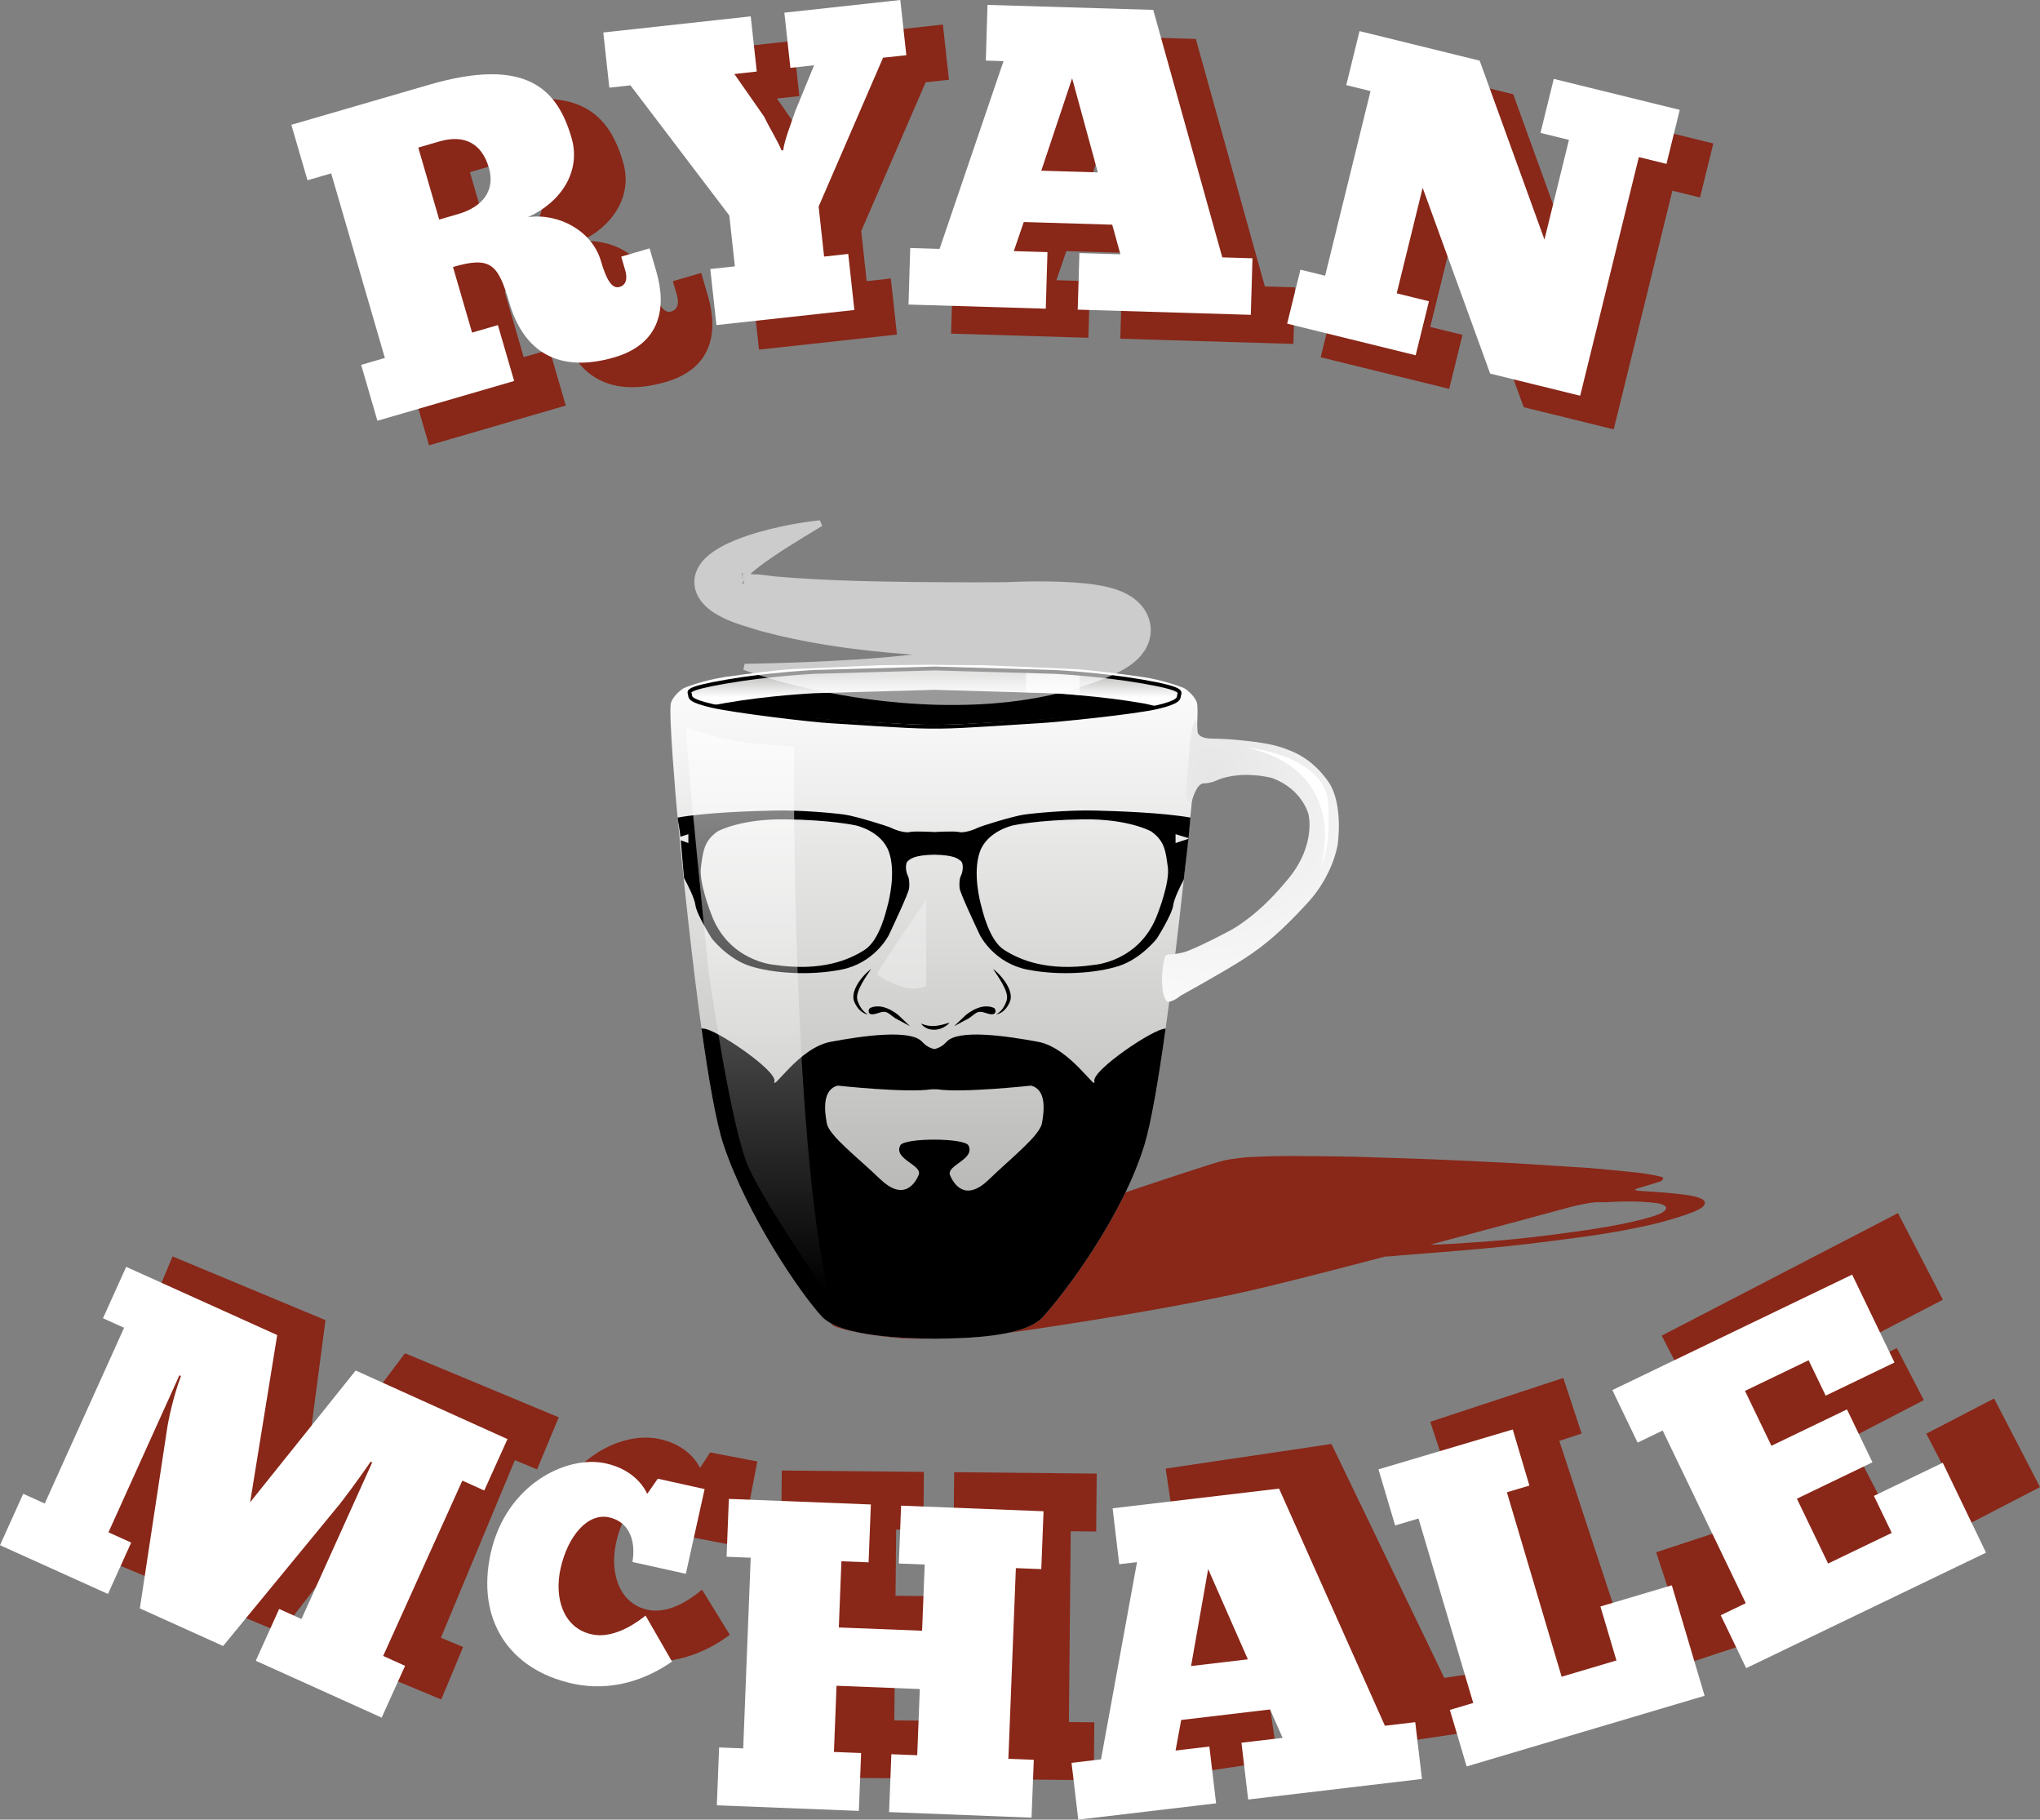 <?xml version="1.0" encoding="utf-8"?>
<!-- Generator: Adobe Illustrator 17.0.0, SVG Export Plug-In . SVG Version: 6.00 Build 0)  -->
<!DOCTYPE svg PUBLIC "-//W3C//DTD SVG 1.1//EN" "http://www.w3.org/Graphics/SVG/1.1/DTD/svg11.dtd">
<svg version="1.1" xmlns="http://www.w3.org/2000/svg" xmlns:xlink="http://www.w3.org/1999/xlink" x="0px" y="0px"
	 width="531.784px" height="474.255px" viewBox="0 0 531.784 474.255" style="enable-background:new 0 0 531.784 474.255;"
	 xml:space="preserve">
<rect x="0" y="0" width="531.784" height="474.255" fill="#808080" stroke="none"/>
<style type="text/css">
	.st0{fill:#892718;}
	.st1{fill:url(#SVGID_1_);}
	.st2{fill:url(#SVGID_2_);}
	.st3{opacity:0.67;fill:#FFFFFF;}
	.st4{fill:none;stroke:#000000;stroke-miterlimit:10;}
	.st5{fill:url(#SVGID_3_);}
	.st6{opacity:0.6;fill:#FFFFFF;}
	.st7{opacity:0.57;fill:url(#SVGID_4_);}
	.st8{opacity:0.5;fill:#F2F2F2;}
	.st9{fill:#FFFFFF;}
</style>
<g id="Layer_2">
</g>
<g id="Layer_1">
	<path id="cup_shadow" class="st0" d="M443.946,314.465c1.453-1.653-0.696-2.33-3.097-2.819c-2.4-0.488-9.16-1.041-12.546-1.203
		s-1.585-0.65-1.585-0.65s0.774-0.234,1.367-0.439c2.566-0.741,4.446-1.306,4.773-1.464c1.22-0.588,0.436-1.099,0.436-1.099
		s-2.389-0.717-6.609-1.178c-4.22-0.46-10.492-1.062-12.788-1.215c-2.295-0.153-18.815-1.202-18.815-1.202
		s-8.457-0.415-11.286-0.576l-11.075-0.494c0,0-17.509-0.579-20.05-0.658c-2.541-0.079-10.457-0.156-16.153-0.17
		c-5.695-0.014-11.488,0.312-11.488,0.312s-3.469,0.308-5.938,0.836c-2.469,0.528-21.55,6.937-21.55,6.937
		s-54.392,18.291-64.356,23.022c-10.329,4.904-15.931,10.551-16.505,12.419c-0.484,1.574,13.113,3.722,19.232,4.045
		c6.577,0.28,19.963-0.536,28.484-1.704c10.247-1.405,39.384-5.868,59.849-10.402c7.565-1.676,22.001-5.369,36.839-9.263l0,0
		c1.708-0.032,3.72-0.282,3.72-0.282s14.434-1.118,22.062-1.816c7.628-0.697,14.452-1.491,26-3.063
		c11.548-1.572,19.155-3.534,19.155-3.534S442.494,316.118,443.946,314.465z M414.331,320.485
		c-13.1,1.929-20.076,2.514-22.024,2.708c-1.948,0.194-14.676,1.107-17.103,1.163c-1.044,0.024-1.763,0.031-2.312,0.029
		c19.149-5.079,36.029-9.671,36.029-9.671s0.4-0.11,1.085-0.298h0c0,0,4.913-1.166,6.606-1.085c1.693,0.081,3.963-0.098,3.963-0.098
		c7.649-0.377,12.016,0.46,12.016,0.46c4.068,1.085-0.215,2.804-0.215,2.804S427.431,318.556,414.331,320.485z"/>
	<linearGradient id="SVGID_1_" gradientUnits="userSpaceOnUse" x1="243.464" y1="348.924" x2="243.464" y2="173.251">
		<stop  offset="0" style="stop-color:#A6A6A4"/>
		<stop  offset="1" style="stop-color:#FFFFFF"/>
	</linearGradient>
	<path class="st1" d="M312.01,183.135c-0.753-2.186-3.327-3.788-3.327-3.788s-4.954-2.04-10.928-2.914s-14.57-1.894-17.484-2.04
		c-2.914-0.146-23.71-1.02-23.71-1.02s-10.226-0.035-13.723-0.121l-13.222,0.121c0,0-20.21,0.874-23.124,1.02
		c-2.914,0.146-11.416,1.166-17.39,2.04c-5.974,0.874-10.881,2.914-10.881,2.914s-2.551,1.603-3.303,3.788
		c-0.753,2.186,1.445,26.955,1.445,26.955s6.335,70.678,12.245,88.296c6.125,18.261,19.724,38.271,25.552,44.682
		c4.912,5.403,22.1,5.756,29.577,5.857c7.806-0.117,23.275-0.331,28.122-5.663c5.828-6.411,20.787-26.226,26.481-44.876
		c5.426-17.772,12.239-88.296,12.239-88.296S312.763,185.32,312.01,183.135z"/>
	<path d="M214.159,343.067c4.912,5.403,22.1,5.756,29.577,5.857c7.806-0.117,23.275-0.331,28.122-5.663
		c5.828-6.411,20.787-26.226,26.481-44.876c1.786-5.849,3.722-17.411,5.516-30.293c-0.019,0-0.037,0.005-0.056,0.004
		c-2.852-0.157-19.15,10.844-18.539,13.696c0.611,2.852-6.315-8.72-14.668-10.268c-8.353-1.548-20.78-3.341-23.836,0
		c-0.992,1.084-2.091,1.67-3.185,1.9c-1.095-0.231-2.194-0.816-3.185-1.9c-3.056-3.341-15.483-1.548-23.836,0
		c-8.353,1.548-15.279,13.12-14.668,10.268c0.611-2.852-15.687-13.853-18.539-13.696c-0.167,0.009-0.332-0.036-0.494-0.128
		c1.803,12.958,3.804,24.59,5.759,30.417C194.732,316.647,208.331,336.656,214.159,343.067z M218.383,282.95
		c0,0,17.928,1.953,24.447,0.953h1.481c6.519,1,24.447-0.953,24.447-0.953c4.074,1.019,3.463,6.552,2.852,9.811
		s-7.945,8.98-13.853,14.685c-5.908,5.704-8.964,1.536-10.084-1.112s6.621-4.121,4.788-7.788
		c-1.005-2.009-16.775-2.033-17.779-0.023c-1.834,3.667,5.908,5.081,4.788,7.73c-1.12,2.648-4.176,6.717-10.084,1.013
		c-5.908-5.704-13.242-11.24-13.853-14.5C214.919,289.504,214.308,283.968,218.383,282.95z"/>
	<path d="M266.892,212.323c-2.801,0.407-11.154,2.954-12.223,3.514c-1.07,0.56-3.616,1.324-4.686,1.019
		c-1.052-0.301-6.244-0.01-6.413,0c-0.169-0.01-5.361-0.3-6.413,0c-1.07,0.306-3.616-0.458-4.686-1.019
		c-1.07-0.56-9.422-3.107-12.223-3.514c-2.801-0.407-11.561-1.222-18.335-1.07c-5.736,0.129-17.946,0.497-25.274,1.836
		c0.125,1.327,0.534,2.94,0.734,4.995l2.069-0.669v2.309l-1.979-0.718c0.268,2.733,0.491,6.228,0.866,9.851
		c0.96,1.79,2.723,5.224,2.953,7.057c0.306,2.445,4.287,8.709,4.287,8.709s4.129,5.295,9.935,7.155
		c5.806,1.86,15.433,2.596,23.837,0.929c8.403-1.667,12.111-8.4,12.468-9.215s5.246-11.001,5.196-12.122
		c0,0,0.192-2.088-0.362-3.158c-0.554-1.07-0.719-3.158,0-3.769c0.719-0.611,1.686-1.578,6.928-1.681
		c5.242,0.102,6.209,1.07,6.928,1.681c0.719,0.611,0.554,2.699,0,3.769s-0.363,3.158-0.363,3.158
		c-0.051,1.12,4.838,11.307,5.195,12.122s4.063,7.548,12.466,9.215c8.403,1.667,18.029,0.931,23.835-0.929
		c5.806-1.86,9.931-7.155,9.931-7.155s3.972-6.264,4.278-8.709c0.201-1.611,1.73-4.749,2.749-6.701
		c0.434-3.981,0.911-7.643,1.216-10.587l-3.364,1.098v-2.309l3.383,1.029c0.22-2.129,0.364-3.997,0.5-5.354
		c-7.35-1.307-19.478-1.709-25.159-1.837C278.394,211.1,269.694,211.915,266.892,212.323z M231.351,236.107
		c-0.306,1.07-1.986,8.913-5.959,11.459c-3.973,2.547-11.103,5.704-23.377,3.922c0,0-12.173-0.764-16.705-13.497
		c0,0-3.158-7.996-2.597-11.969c0.56-3.973,0.713-6.774,4.329-9.32c0,0,5.806-3.311,17.673-3.158
		c11.867,0.153,18.335,1.576,18.335,1.576s6.723,1.429,8.658,6.878C233.643,227.449,231.657,235.038,231.351,236.107z
		 M304.429,226.023c0.56,3.973-2.597,11.969-2.597,11.969c-4.533,12.733-16.705,13.497-16.705,13.497
		c-12.274,1.783-19.405-1.375-23.377-3.922c-3.973-2.547-5.653-10.39-5.959-11.459c-0.306-1.07-2.292-8.658-0.357-14.108
		c1.935-5.45,8.658-6.878,8.658-6.878s6.468-1.424,18.335-1.576c11.867-0.153,17.673,3.158,17.673,3.158
		C303.716,219.249,303.868,222.05,304.429,226.023z"/>
	<linearGradient id="SVGID_2_" gradientUnits="userSpaceOnUse" x1="243.612" y1="173.709" x2="243.612" y2="181.807">
		<stop  offset="0" style="stop-color:#A6A6A4"/>
		<stop  offset="1" style="stop-color:#FFFFFF"/>
	</linearGradient>
	<path class="st2" d="M297.931,177.647c-11.17-1.943-22.993-2.525-22.993-2.525s-30.973-0.903-31.326-0.898
		c-0.353-0.005-31.326,0.898-31.326,0.898s-11.823,0.583-22.993,2.525c-11.17,1.943-9.519,2.623-9.422,3.4
		c0.097,0.777-0.097,1.554,5.731,2.914s26.226,4.057,31.002,4.298c3.825,0.193,19.638,1.644,25.78,1.644h2.456
		c6.142,0,21.955-1.451,25.78-1.644c4.776-0.241,25.174-2.464,31.002-3.824c5.828-1.36,5.634-2.374,5.731-3.151
		C307.45,180.507,309.101,179.589,297.931,177.647z M270.605,187.613c-3.867,0.195-19.596,1.289-25.765,1.289h-2.456
		c-6.17,0-21.899-1.093-25.765-1.288c-4.926-0.249-24.305-2.406-30.521-3.729c0.927-0.182,1.986-0.432,3.196-0.642
		c11.17-1.943,22.993-2.549,22.993-2.549s30.973-0.909,31.326-0.904c0.353-0.005,31.326,0.907,31.326,0.907
		s11.823,0.611,22.993,2.554c1.27,0.221,2.373,0.6,3.333,0.791C295.136,185.379,275.423,187.37,270.605,187.613z"/>
	<path d="M242.384,188.903h2.456c6.17,0,21.898-1.094,25.765-1.289c4.818-0.243,24.531-2.236,30.658-3.574
		c-0.96-0.191-2.062-0.516-3.333-0.737c-11.17-1.943-22.993-2.585-22.993-2.585s-30.973-0.933-31.326-0.929
		c-0.353-0.005-31.326,0.884-31.326,0.884s-11.823,0.575-22.993,2.518c-1.21,0.21-2.269,0.402-3.196,0.585
		c6.217,1.322,25.596,3.591,30.521,3.84C220.485,187.81,236.214,188.903,242.384,188.903z"/>
	<path class="st3" d="M267.442,174.886v5.565c4,0.136,7.804,0.239,7.804,0.239s3.196,0.134,6.196,0.475v-5.583
		c-3-0.333-6.196-0.461-6.196-0.461S271.442,175.02,267.442,174.886z"/>
	<path class="st4" d="M297.931,177.647c-11.17-1.943-22.993-2.525-22.993-2.525s-30.973-0.903-31.326-0.898
		c-0.353-0.005-31.326,0.898-31.326,0.898s-11.823,0.583-22.993,2.525c-11.171,1.943-9.519,2.623-9.422,3.4
		c0.097,0.777-0.097,1.554,5.731,2.914c5.828,1.36,26.226,3.807,31.002,4.048c3.825,0.193,19.638,1.394,25.78,1.394h2.456
		c6.142,0,21.955-1.201,25.78-1.394c4.776-0.241,25.174-2.339,31.002-3.699s5.634-2.312,5.731-3.089
		S309.101,179.589,297.931,177.647z"/>
	<radialGradient id="SVGID_3_" cx="315.251" cy="202.308" r="76.975" gradientUnits="userSpaceOnUse">
		<stop  offset="0" style="stop-color:#E6E6E6"/>
		<stop  offset="1" style="stop-color:#FFFFFF"/>
	</radialGradient>
	<path class="st5" d="M312.168,190.566c0,0-0.194,1.943,3.885,1.943c4.08,0,13.016,0.777,17.193,2.04
		c4.177,1.263,8.742,3.205,12.919,9.034c4.177,5.828,2.526,16.61,2.526,16.61s-1.166,7.868-7.771,15.056
		s-10.976,10.976-16.513,14.57c-5.537,3.594-16.707,9.713-16.707,9.713s-1.235,1.17-2.9,1.557c-1.665,0.386-2.54-5.442-1.277-11.27
		c0,0,0.194-1.068,1.068-1.068s1.748,0,4.08-0.583s12.433-5.731,13.793-6.702c1.36-0.971,6.605-4.08,13.599-12.725
		c6.994-8.645,5.051-16.416,5.051-16.416s-1.457-6.508-9.422-9.519c0,0-7.423-2.125-14.085,0.389c0,0-1.748,0.971-3.788,0.971
		c-2.04,0-3.14,4.74-3.14,4.74s-1.814,1.185-1.329-4.158c0.486-5.342,0.681-13.018,1.748-16.027
		C312.167,185.711,312.168,190.566,312.168,190.566z"/>
	<g>
		<path d="M227.078,252.538c0,0-0.504,0.758-1.259,1.896c-0.362,0.571-0.783,1.233-1.187,1.958c-0.197,0.364-0.39,0.745-0.566,1.133
			c-0.179,0.386-0.345,0.788-0.445,1.192c-0.061,0.201-0.125,0.401-0.145,0.6c-0.035,0.2-0.072,0.399-0.054,0.588
			c-0.004,0.194-0.002,0.383,0.048,0.555c0.026,0.183,0.063,0.344,0.153,0.555c0.151,0.41,0.29,0.724,0.465,1.066
			c0.175,0.325,0.358,0.624,0.553,0.884c0.389,0.518,0.801,0.891,1.123,1.112c0.319,0.228,0.537,0.312,0.537,0.312
			s-0.236,0.001-0.627-0.134c-0.39-0.13-0.932-0.409-1.458-0.904c-0.266-0.243-0.528-0.537-0.763-0.876
			c-0.229-0.325-0.481-0.741-0.644-1.122c-0.094-0.176-0.188-0.426-0.245-0.676c-0.089-0.249-0.109-0.502-0.108-0.757
			c-0.024-0.26,0.012-0.506,0.049-0.754c0.023-0.254,0.088-0.489,0.155-0.725c0.133-0.474,0.328-0.914,0.535-1.332
			c0.199-0.425,0.455-0.803,0.687-1.175c0.489-0.728,1.013-1.348,1.487-1.853C226.317,253.069,227.078,252.538,227.078,252.538z"/>
	</g>
	<path class="st4" d="M234.46,265.457c0,0-3.885-3.788-7.382-2.331c0,0-0.971,1.36,1.846,0.389S232.032,264.194,234.46,265.457z"/>
	<g>
		<path d="M258.864,252.538c0,0,0.761,0.532,1.709,1.543c0.474,0.505,0.998,1.125,1.487,1.853c0.232,0.372,0.488,0.75,0.687,1.175
			c0.207,0.418,0.403,0.858,0.535,1.332c0.068,0.236,0.133,0.471,0.155,0.725c0.036,0.248,0.073,0.494,0.049,0.754
			c0.001,0.256-0.019,0.509-0.108,0.757c-0.058,0.25-0.152,0.5-0.245,0.676c-0.163,0.382-0.415,0.797-0.644,1.122
			c-0.234,0.34-0.497,0.633-0.763,0.876c-0.527,0.495-1.069,0.774-1.458,0.904c-0.391,0.135-0.627,0.134-0.627,0.134
			s0.219-0.083,0.537-0.312c0.322-0.221,0.733-0.594,1.123-1.112c0.195-0.259,0.378-0.558,0.553-0.884
			c0.175-0.342,0.314-0.656,0.465-1.066c0.09-0.211,0.127-0.372,0.153-0.555c0.05-0.173,0.052-0.362,0.048-0.555
			c0.018-0.189-0.019-0.389-0.054-0.588c-0.019-0.199-0.083-0.4-0.145-0.6c-0.1-0.404-0.266-0.806-0.445-1.192
			c-0.176-0.388-0.369-0.769-0.566-1.133c-0.404-0.725-0.824-1.387-1.187-1.958C259.367,253.296,258.864,252.538,258.864,252.538z"
			/>
	</g>
	<path class="st4" d="M251.481,265.457c0,0,3.885-3.788,7.382-2.331c0,0,0.971,1.36-1.846,0.389
		C254.201,262.543,253.91,264.194,251.481,265.457z"/>
	<g>
		<path d="M240.118,266.768c0,0,0.474,0.227,1.162,0.41c0.349,0.079,0.743,0.174,1.174,0.203c0.211,0.04,0.437,0.008,0.658,0.034
			c0.225-0.009,0.453-0.006,0.68-0.034c0.227-0.031,0.459-0.024,0.682-0.082c0.221-0.058,0.452-0.054,0.664-0.123
			c0.212-0.06,0.426-0.095,0.627-0.143c0.195-0.064,0.387-0.113,0.566-0.158c0.361-0.083,0.65-0.198,0.87-0.246
			c0.217-0.056,0.348-0.081,0.348-0.081s-0.086,0.096-0.249,0.253c-0.169,0.147-0.394,0.394-0.726,0.593
			c-0.319,0.225-0.719,0.448-1.182,0.624c-0.226,0.1-0.478,0.162-0.731,0.227c-0.251,0.074-0.523,0.087-0.788,0.13
			c-0.537,0.031-1.084,0.006-1.574-0.132c-0.495-0.112-0.923-0.333-1.257-0.548C240.366,267.254,240.118,266.768,240.118,266.768z"
			/>
	</g>
	<path class="st6" d="M214.327,137.075c0,0-0.779,0.472-2.238,1.357c-1.453,0.89-3.595,2.165-6.229,3.825
		c-1.312,0.837-2.755,1.753-4.264,2.779c-0.756,0.511-1.528,1.045-2.302,1.611c-0.777,0.558-1.555,1.149-2.308,1.761
		c-0.755,0.607-1.479,1.253-2.112,1.89c-0.166,0.159-0.299,0.318-0.449,0.476c-0.132,0.157-0.272,0.314-0.383,0.465
		c-0.238,0.305-0.399,0.586-0.488,0.799c-0.093,0.212-0.028,0.341,0.135,0.184c0.078-0.078,0.192-0.248,0.264-0.509
		c0.009-0.054,0.039-0.138,0.053-0.215c0.016-0.079,0.025-0.158,0.027-0.238c0.019-0.169,0.021-0.358-0.01-0.534
		c-0.002-0.177-0.06-0.365-0.103-0.524c-0.018-0.078-0.042-0.155-0.073-0.23c-0.031-0.076-0.073-0.151-0.086-0.204
		c-0.021-0.059-0.048-0.116-0.079-0.171c-0.016-0.028-0.032-0.055-0.05-0.081c-0.018-0.027-0.016-0.041-0.027-0.062
		c-0.015-0.039-0.034-0.076-0.057-0.111c-0.017-0.034-0.061-0.075-0.053-0.091c-0.007-0.043-0.024-0.083-0.046-0.114
		c0.02-0.017,0.035,0.877,0.045,0.866c0.003-0.002,0.003,0.902,0.009,0.902h0.034l0.064-0.904l0.06-0.447l0.096-0.211
		c0.515,0.1,1.468,0.19,2.551,0.338c0.267,0.039,0.565,0.013,0.845,0.05l0.107-0.015l0.053-0.007
		c0.181,0.039-0.189-0.052-0.124-0.041l0.274,0.027l0.55,0.06c0.733,0.088,1.473,0.175,2.219,0.264
		c0.373,0.045,0.748,0.089,1.124,0.134l0.565,0.067l0.284,0.034l0.261,0.019c0.689,0.053,1.384,0.106,2.085,0.16
		c0.696,0.055,1.397,0.111,2.104,0.167c0.342,0.035,0.726,0.054,1.102,0.077c0.376,0.023,0.754,0.046,1.133,0.068
		c6.042,0.394,12.514,0.642,19.254,0.783c6.738,0.145,13.737,0.224,20.854,0.239c1.779,0.007,3.565,0.02,5.353,0.007
		c1.789-0.003,3.583,0.001,5.365-0.017c0.877-0.009,1.754-0.018,2.632-0.027c0.844-0.032,1.688-0.064,2.533-0.096
		c1.958-0.059,3.91-0.109,5.883-0.102c1.972,0.001,3.961,0.031,5.991,0.103c2.035,0.082,4.102,0.212,6.314,0.443
		c1.113,0.122,2.263,0.26,3.525,0.486c1.279,0.237,2.603,0.485,4.486,1.117l0.354,0.124l0.177,0.063l0.206,0.08
		c0.276,0.109,0.55,0.221,0.821,0.338c0.062,0.026,0.146,0.065,0.229,0.104l0.246,0.117l0.487,0.242
		c0.285,0.14,0.732,0.4,1.109,0.638l0.288,0.186c0.103,0.069,0.173,0.111,0.301,0.205c0.241,0.174,0.476,0.355,0.706,0.542
		l0.339,0.284c0.118,0.104,0.206,0.176,0.344,0.31c0.274,0.265,0.538,0.543,0.788,0.829c0.125,0.143,0.246,0.289,0.363,0.436
		c0.111,0.136,0.234,0.3,0.373,0.507c0.262,0.386,0.502,0.789,0.714,1.201c0.106,0.208,0.204,0.409,0.298,0.626
		c0.097,0.237,0.186,0.478,0.266,0.723c0.16,0.489,0.285,0.99,0.371,1.489c0.083,0.495,0.109,0.977,0.113,1.473
		c0,0.246-0.008,0.493-0.025,0.738c-0.017,0.236-0.042,0.511-0.076,0.694c-0.067,0.405-0.157,0.81-0.27,1.209
		c-0.056,0.2-0.118,0.397-0.186,0.593c-0.072,0.214-0.133,0.362-0.194,0.501c-0.126,0.292-0.264,0.581-0.413,0.865
		c-0.075,0.142-0.152,0.283-0.232,0.422c-0.08,0.14-0.168,0.286-0.226,0.37c-0.264,0.397-0.55,0.786-0.853,1.161
		c-0.082,0.103-0.144,0.173-0.202,0.236l-0.184,0.202l-0.377,0.396l-0.388,0.386l-0.321,0.284c-0.216,0.188-0.435,0.373-0.657,0.554
		c-0.207,0.164-0.38,0.287-0.574,0.43c-0.187,0.135-0.386,0.28-0.566,0.402l-0.503,0.324l-0.506,0.318l-0.458,0.263
		c-0.632,0.368-1.174,0.636-1.744,0.927c-0.53,0.251-1.084,0.521-1.584,0.734l-0.767,0.335l-0.743,0.301
		c-1.975,0.79-3.833,1.431-5.663,2.029l-0.684,0.221l-0.557,0.181l-0.319,0.09c-0.425,0.12-0.849,0.241-1.273,0.361
		c-0.424,0.12-0.846,0.24-1.269,0.36l-0.316,0.09l-0.376,0.096l-0.758,0.192c-1.005,0.251-2.027,0.513-3.009,0.731
		c-0.948,0.19-1.892,0.379-2.833,0.567l-0.704,0.14l-0.702,0.118c-0.467,0.076-0.933,0.153-1.398,0.229
		c-0.931,0.148-1.856,0.3-2.776,0.406c-0.918,0.116-1.832,0.231-2.742,0.346c-0.907,0.084-1.809,0.168-2.707,0.251
		c-0.897,0.09-1.786,0.147-2.669,0.202c-0.882,0.055-1.761,0.119-2.631,0.15c-1.74,0.055-3.454,0.138-5.138,0.13
		c-6.741,0.063-13.018-0.352-18.741-0.975c-5.725-0.618-10.893-1.473-15.427-2.369c-4.533-0.9-8.432-1.841-11.609-2.722
		c-1.591-0.427-3.001-0.843-4.223-1.218c-1.223-0.364-2.254-0.713-3.09-0.99c-0.836-0.275-1.47-0.514-1.899-0.666
		c-0.43-0.161-0.653-0.245-0.653-0.245l0.347-1.527c0,0,0.935-0.02,2.688-0.059c0.875-0.021,1.955-0.046,3.224-0.076
		c1.264-0.034,2.716-0.074,4.343-0.119c3.247-0.108,7.172-0.245,11.638-0.468c4.464-0.225,9.471-0.521,14.861-0.999
		c5.387-0.475,11.166-1.097,17.112-2.043c1.491-0.224,2.98-0.494,4.488-0.758c0.753-0.133,1.498-0.299,2.254-0.439
		c0.755-0.144,1.513-0.289,2.261-0.465c3.026-0.625,6.016-1.423,8.984-2.28c0.733-0.226,1.468-0.454,2.207-0.682
		c0.668-0.232,1.339-0.466,2.012-0.7l0.501-0.171l0.254-0.087l0.305-0.117c0.407-0.156,0.815-0.312,1.223-0.468
		s0.818-0.313,1.227-0.47l0.307-0.118c0.22-0.077-0.213,0.072-0.144,0.046l0.069-0.029l0.139-0.058l0.556-0.23
		c1.477-0.61,2.921-1.243,4.19-1.874l0.472-0.235l0.435-0.228c0.307-0.153,0.534-0.295,0.797-0.438
		c0.205-0.131,0.448-0.27,0.565-0.364l0.11-0.075l0.043-0.045c0.015-0.014,0.03-0.027,0.046-0.039
		c-0.001-0.004-0.03,0.007-0.041,0.012c-0.021,0.011-0.015,0.008-0.054,0.034c-0.059,0.039-0.116,0.081-0.169,0.127
		c-0.026,0.023-0.052,0.046-0.077,0.071c-0.057,0.048-0.114,0.1-0.168,0.152c-0.054,0.053-0.107,0.107-0.157,0.163l-0.173,0.199
		c-0.178,0.204-0.34,0.422-0.48,0.649l-0.148,0.235c-0.057,0.093-0.111,0.187-0.162,0.282c-0.103,0.191-0.194,0.387-0.273,0.586
		l-0.138,0.357c-0.054,0.146-0.104,0.294-0.147,0.444c-0.087,0.3-0.152,0.606-0.193,0.911c-0.015,0.134-0.051,0.357-0.065,0.543
		c-0.017,0.194-0.025,0.389-0.025,0.585c-0.001,0.395,0.041,0.773,0.101,1.169c0.058,0.4,0.155,0.803,0.287,1.193
		c0.066,0.195,0.141,0.387,0.224,0.574c0.071,0.17,0.14,0.328,0.22,0.49c0.159,0.321,0.346,0.634,0.555,0.93l0.278,0.38
		c0.081,0.108,0.166,0.214,0.255,0.317c0.177,0.207,0.369,0.406,0.571,0.592l0.219,0.205c0.069,0.062,0.139,0.123,0.211,0.183
		c0.144,0.119,0.294,0.232,0.449,0.338c0.087,0.058,0.105,0.076,0.162,0.115l0.146,0.099c0.187,0.126,0.451,0.261,0.529,0.311
		c0.06,0.034,0.122,0.066,0.185,0.096l0.095,0.044c0.033,0.015,0.067,0.029,0.076,0.035c0.062,0.033,0.126,0.063,0.193,0.088
		l0.049,0.018l0.015,0.01l0.032,0.017c0.108,0.041-0.03,0.016-0.167-0.006l-0.304-0.044l-0.38-0.049
		c-0.551-0.063-1.229-0.135-1.952-0.184c-1.459-0.103-3.087-0.149-4.751-0.168c-1.669-0.025-3.386-0.017-5.119,0.017
		c-1.732,0.04-3.484,0.074-5.224,0.145l-1.297,0.055l-0.635,0.031l-0.299,0.016l-0.064,0.004l-0.519,0.018l-0.196,0.004
		c-1.009,0.02-1.951,0.02-2.908,0.02c-0.951-0.003-1.9-0.005-2.849-0.008c-0.947-0.004-1.891-0.01-2.832-0.033
		c-1.884-0.031-3.758-0.089-5.626-0.14c-7.467-0.26-14.814-0.783-21.93-1.566c-7.114-0.779-14.002-1.859-20.533-3.27
		c-0.407-0.086-0.813-0.173-1.218-0.258c-0.405-0.086-0.801-0.166-1.228-0.273c-0.835-0.207-1.665-0.413-2.488-0.617
		c-0.819-0.206-1.631-0.41-2.437-0.612l-0.299-0.078l-0.27-0.083l-0.539-0.166c-0.359-0.11-0.716-0.22-1.072-0.329
		c-0.711-0.219-1.417-0.435-2.116-0.65l-0.522-0.165l-0.26-0.082c0.02,0.003-0.394-0.093-0.256-0.065l-0.078-0.026l-0.157-0.053
		c-0.42-0.144-0.826-0.275-1.248-0.429c-1.677-0.608-3.393-1.309-5.287-2.448c-0.119-0.073-0.229-0.135-0.354-0.217l-0.372-0.249
		l-0.366-0.252l-0.181-0.127l-0.194-0.148c-0.259-0.201-0.512-0.406-0.76-0.612c-0.269-0.241-0.529-0.494-0.781-0.748
		c-0.121-0.117-0.262-0.283-0.389-0.431c-0.13-0.152-0.256-0.306-0.379-0.461c-0.062-0.08-0.12-0.149-0.183-0.239l-0.185-0.272
		c-0.121-0.182-0.237-0.367-0.347-0.553c-0.111-0.176-0.217-0.39-0.316-0.602c-0.099-0.211-0.192-0.425-0.278-0.639
		c-0.169-0.434-0.29-0.917-0.389-1.376c-0.075-0.469-0.122-0.952-0.123-1.413c0.007-0.227,0.02-0.454,0.04-0.679
		c0.021-0.224,0.044-0.455,0.09-0.653c0.159-0.842,0.44-1.578,0.757-2.193c0.319-0.625,0.67-1.129,1.025-1.587
		c0.175-0.213,0.354-0.425,0.534-0.629c0.177-0.18,0.353-0.36,0.529-0.539c0.7-0.668,1.388-1.209,2.05-1.656
		c0.333-0.231,0.656-0.431,0.979-0.633c0.319-0.186,0.639-0.384,0.95-0.549c1.248-0.69,2.445-1.223,3.59-1.702
		c2.295-0.939,4.419-1.617,6.388-2.185c1.97-0.558,3.775-1.004,5.418-1.357c1.643-0.349,3.101-0.647,4.386-0.857
		c0.64-0.106,1.233-0.204,1.776-0.294c0.546-0.078,1.042-0.149,1.486-0.212c0.887-0.126,1.574-0.199,2.036-0.25
		c0.461-0.05,0.707-0.07,0.707-0.07L214.327,137.075z"/>
	<linearGradient id="SVGID_4_" gradientUnits="userSpaceOnUse" x1="197.491" y1="199.066" x2="197.491" y2="335.455">
		<stop  offset="0" style="stop-color:#FFFFFF"/>
		<stop  offset="1" style="stop-color:#FFFFFF;stop-opacity:0.01"/>
	</linearGradient>
	<path class="st7" d="M216.179,338.037c0,0-16.172-23.165-20.98-33.656c-4.808-10.49-10.569-51.844-10.569-51.844
		s-5.828-57.407-5.828-62.846c8.159,1.748,6.799,3.691,28.169,4.857C206.971,194.548,206.154,295.61,216.179,338.037z"/>
	<path class="st8" d="M241.442,234.568v22.438c0,0-2.893,1.457-6.81,0c-3.917-1.457-5.838-2.561-5.838-3.369
		S241.442,234.568,241.442,234.568z"/>
	<path class="st9" d="M324.699,194.743c0,0,20.885,1.961,21.564,14.764c0.674,12.697-1.943,16.124-1.943,16.124
		S352.285,200.959,324.699,194.743z"/>
	<g id="mchale_drop_shadow">
		<path class="st0" d="M110.169,376.347c-2.814,4.383-7.179,10.713-8.923,12.826l-28.093,36.322l-21.987-9.158l5.702-46.882
			c0.219-2.008,1.349-8.574,3.225-13.966l-0.421-0.175l-17.265,41.45l5.996,2.498l-5.653,13.571l-28.51-11.875l5.653-13.571
			l5.681,2.366L44.9,343.357l-5.576-2.322l5.653-13.571l39.871,16.608l-5.763,43.771l26.488-35.138l40.082,16.696l-5.653,13.571
			l-5.786-2.41l-19.281,46.288l5.786,2.41l-5.697,13.676L81.78,429.088l5.697-13.676l5.892,2.454l14.636-35.137l2.585-6.207
			L110.169,376.347z"/>
		<path class="st0" d="M190.242,426.08c-6.441,4.853-15.565,8.463-25.815,6.505c-16.588-3.167-25.589-15.916-22.257-33.364
			c3.436-17.997,19.035-26.21,29.285-24.253c7.825,1.494,10.509,6.548,11.034,7.621l2.636-4.038l12.284,2.346l-4.243,22.222
			l-14.006-2.674c0.737-5.131-0.856-10.382-6.411-11.443c-5.634-1.076-10.641,5.185-12.27,13.715
			c-1.479,7.745,1.182,15.472,8.615,16.891c6.573,1.255,13.051-4.645,13.905-5.292L190.242,426.08z"/>
		<path class="st0" d="M240.843,383.628l-0.146,15.092l-7.089-0.068l-0.167,17.266l21.724,0.21l0.167-17.266l-6.746-0.065
			l0.146-15.092l37.16,0.359l-0.146,15.092l-6.632-0.064l-0.48,49.737l6.632,0.064l-0.146,15.092l-37.16-0.359l0.146-15.092
			l6.746,0.065l0.167-17.266l-21.724-0.21l-0.167,17.266l7.089,0.068l-0.146,15.092l-37.045-0.357l0.146-15.092l6.289,0.061
			l0.48-49.737l-6.289-0.061l0.146-15.092L240.843,383.628z"/>
		<path class="st0" d="M341.433,457.584l-2.189-14.743l10.691-1.587l-3.5-7.302l-23.071,3.425l-1.227,8.004l8.778-1.303
			l2.189,14.743l-35.788,5.313l-2.189-14.743l7.653-1.136l7.858-51.661l-4.614,0.685l-2.155-14.517l43.216-6.416l29.41,60.966
			l7.878-1.169l2.189,14.743L341.433,457.584z M340.267,421.065L329.23,397.86l-3.706,25.394L340.267,421.065z"/>
		<path class="st0" d="M407.52,359.14l4.771,14.487l-5.817,1.916l15.686,47.632l14.158-4.662l-4.59-13.938l18.438-6.072
			l9.397,28.535l-61.46,20.24l-4.807-14.597l6.037-1.988l-15.686-47.632l-6.037,1.988l-4.771-14.487L407.52,359.14z"/>
		<path class="st0" d="M494.762,316.176l11.705,22.576l-17.673,9.163l-4.714-9.092l-16.345,8.475l7.309,14.098l19.409-10.063
			l7.044,13.587l-19.409,10.063l8.633,16.651l16.345-8.475l-4.925-9.5l17.673-9.163l11.97,23.087l-61.6,31.938l-7.044-13.587
			l6.436-3.337l-22.986-44.335l-6.436,3.337l-6.991-13.484L494.762,316.176z"/>
	</g>
	<g id="mchale">
		<path class="st9" d="M96.614,380.97c-2.942,4.298-7.493,10.496-9.298,12.556L58.16,429.001l-21.706-9.805l7.087-46.693
			c0.278-2,1.602-8.53,3.637-13.864l-0.416-0.188l-18.484,40.921l5.92,2.674l-6.052,13.397L0,402.729l6.052-13.397l5.608,2.533
			l20.689-45.802l-5.504-2.486l6.052-13.397l39.362,17.78l-7.056,43.581l27.516-34.339l39.57,17.874l-6.052,13.397l-5.712-2.58
			l-20.642,45.697l5.712,2.58l-6.099,13.502l-32.82-14.825l6.099-13.502l5.816,2.627l15.669-34.689l2.768-6.127L96.614,380.97z"/>
		<path class="st9" d="M175.18,433.05c-6.582,4.66-15.809,7.998-25.996,5.739c-16.487-3.657-25.107-16.666-21.26-34.008
			c3.967-17.887,19.802-25.635,29.99-23.375c7.777,1.725,10.31,6.856,10.803,7.944l2.755-3.958l12.21,2.708l-4.899,22.087
			l-13.921-3.088c0.888-5.107-0.548-10.403-6.07-11.628c-5.599-1.242-10.79,4.868-12.67,13.346
			c-1.708,7.698,0.724,15.5,8.112,17.139c6.533,1.449,13.183-4.256,14.055-4.879L175.18,433.05z"/>
		<path class="st9" d="M227.015,392.114l-0.592,15.081l-7.084-0.278l-0.677,17.253l21.709,0.852l0.677-17.253l-6.741-0.265
			l0.592-15.081l37.133,1.458l-0.592,15.081l-6.627-0.26l-1.951,49.701l6.627,0.26l-0.592,15.081l-37.133-1.458l0.592-15.081
			l6.741,0.265l0.677-17.253l-21.709-0.852l-0.677,17.253l7.084,0.278l-0.592,15.081l-37.018-1.453l0.592-15.081l6.284,0.247
			l1.951-49.701l-6.284-0.247l0.592-15.081L227.015,392.114z"/>
		<path class="st9" d="M325.372,469.014l-1.752-14.801l10.733-1.27l-3.282-7.403l-23.162,2.741l-1.463,7.964l8.813-1.043
			l1.751,14.801l-35.929,4.252l-1.752-14.801l7.683-0.909l9.383-51.406l-4.633,0.548l-1.725-14.575l43.387-5.134l27.593,61.809
			l7.909-0.936l1.752,14.801L325.372,469.014z M325.287,432.477l-10.345-23.522l-4.456,25.273L325.287,432.477z"/>
		<path class="st9" d="M394.344,372.569l4.34,14.622l-5.871,1.743l14.27,48.075l14.289-4.241l-4.176-14.067l18.609-5.524l8.549,28.8
			l-62.032,18.413l-4.373-14.733l6.093-1.808l-14.27-48.075l-6.093,1.809l-4.34-14.622L394.344,372.569z"/>
		<path class="st9" d="M482.819,332.204l11.032,22.912l-17.936,8.636l-4.443-9.227l-16.589,7.987l6.889,14.308l19.698-9.484
			l6.639,13.789l-19.698,9.484l8.136,16.899l16.589-7.987l-4.642-9.642l17.936-8.636l11.281,23.431l-62.518,30.101l-6.639-13.789
			l6.532-3.145l-21.665-44.996l-6.532,3.145l-6.589-13.685L482.819,332.204z"/>
	</g>
	<g id="ryan_drop_shadow">
		<path class="st0" d="M125.273,28.5c25.601-7.445,33.52,1.263,37.178,13.843c2.503,8.607-2.574,16.667-11.348,20.654
			c7.936-1.11,16.703,3.52,19.014,11.466c1.38,4.745,2.844,7.311,4.83,6.733c1.655-0.481,2.153-2.062,1.511-4.269l-1.059-3.642
			l7.394-2.15l1.765,6.07c2.664,9.159,1.272,18.779-10.977,22.341c-14.457,4.204-23.623-1.387-27.378-14.3
			c-2.92-10.041-4.84-12.116-14.661-9.26l4.974,17.105l6.732-1.958l4.236,14.566l-35.643,10.366l-4.236-14.566l6.18-1.797
			L99.792,51.589l-6.18,1.797L89.409,38.93L125.273,28.5z M127.948,63.628l4.966-1.444c6.4-1.861,9.695-6.171,7.994-12.02
			c-1.893-6.511-6.498-8.761-12.898-6.9l-5.518,1.605L127.948,63.628z"/>
		<path class="st0" d="M215.275,45.557c0.204-2.296,2.161-7.286,3.102-10.119l4.939-12.025l-6.18,0.676l-1.572-14.383l30.227-3.305
			l1.572,14.383l-6.068,0.663l-16.796,38.793l1.425,13.034l6.293-0.688l1.597,14.608l-35.958,3.931l-1.597-14.609l6.405-0.7
			l-1.45-13.259l-25.768-33.912l-5.506,0.602l-1.572-14.383l38.431-4.202l1.572,14.383l-5.844,0.639l7.82,11.199
			c0.907,2.062,3.819,6.86,4.478,8.721L215.275,45.557z"/>
		<path class="st0" d="M292.037,88.281l0.442-14.739l10.689,0.321l-2.133-7.722l-23.066-0.692l-2.593,7.581l8.776,0.263
			l-0.442,14.739l-35.779-1.074l0.442-14.739l7.652,0.23l16.671-48.938l-4.613-0.138l0.436-14.514l43.205,1.296l17.998,64.505
			l7.876,0.236l-0.442,14.739L292.037,88.281z M297.277,52.514l-6.696-24.525l-8.043,24.083L297.277,52.514z"/>
		<path class="st0" d="M435.957,49.702l-15.297,62.2l-23.461-5.77l-17.602-48.419l-6.763,27.499l8.403,2.066l-3.462,14.076
			l-33.501-8.239l3.462-14.076l6.438,1.583L366.009,32.5l-6.328-1.556l3.462-14.076l31.318,7.702l16.886,46.623l6.387-25.972
			l-7.421-1.825l3.462-14.076l32.847,8.078l-3.462,14.076L435.957,49.702z"/>
	</g>
	<g id="ryan">
		<path class="st9" d="M111.815,22.099c25.601-7.445,33.52,1.263,37.178,13.843c2.503,8.607-2.574,16.667-11.348,20.654
			c7.936-1.11,16.703,3.52,19.014,11.466c1.38,4.745,2.844,7.311,4.83,6.733c1.655-0.481,2.153-2.062,1.511-4.269l-1.059-3.642
			l7.394-2.15l1.765,6.07c2.664,9.159,1.272,18.779-10.977,22.341c-14.457,4.204-23.623-1.387-27.378-14.3
			c-2.92-10.041-4.84-12.116-14.661-9.26l4.974,17.105l6.732-1.958l4.236,14.566l-35.643,10.366l-4.236-14.566l6.18-1.797
			L86.334,45.187l-6.18,1.797l-4.204-14.456L111.815,22.099z M114.491,57.226l4.966-1.444c6.4-1.861,9.695-6.171,7.994-12.02
			c-1.893-6.511-6.498-8.761-12.898-6.9l-5.518,1.605L114.491,57.226z"/>
		<path class="st9" d="M204.175,39.156c0.204-2.296,2.161-7.286,3.102-10.119l4.939-12.025l-6.18,0.676l-1.572-14.383L234.69,0
			l1.572,14.383l-6.068,0.663L213.399,53.84l1.425,13.034l6.293-0.688l1.597,14.608l-35.958,3.931l-1.597-14.608l6.405-0.7
			l-1.45-13.259l-25.768-33.912l-5.506,0.602l-1.572-14.383l38.431-4.202l1.572,14.383l-5.844,0.639l7.82,11.199
			c0.907,2.062,3.819,6.86,4.478,8.721L204.175,39.156z"/>
		<path class="st9" d="M280.938,80.7l0.442-14.739l10.689,0.321l-2.133-7.722l-23.066-0.692l-2.593,7.581l8.776,0.263l-0.442,14.739
			l-35.779-1.074l0.442-14.739l7.652,0.23l16.671-48.938l-4.613-0.138l0.435-14.514l43.205,1.296l17.998,64.505l7.876,0.236
			l-0.442,14.739L280.938,80.7z M286.177,44.933l-6.696-24.525l-8.043,24.083L286.177,44.933z"/>
		<path class="st9" d="M427.215,40.943l-15.297,62.2l-23.461-5.77l-17.602-48.419l-6.763,27.499l8.403,2.067l-3.462,14.076
			l-33.501-8.239l3.462-14.076l6.438,1.583l11.835-48.123l-6.328-1.556L354.4,8.107l31.318,7.702l16.886,46.623l6.387-25.972
			l-7.421-1.825l3.462-14.076l32.847,8.078l-3.462,14.076L427.215,40.943z"/>
	</g>
</g>
</svg>
